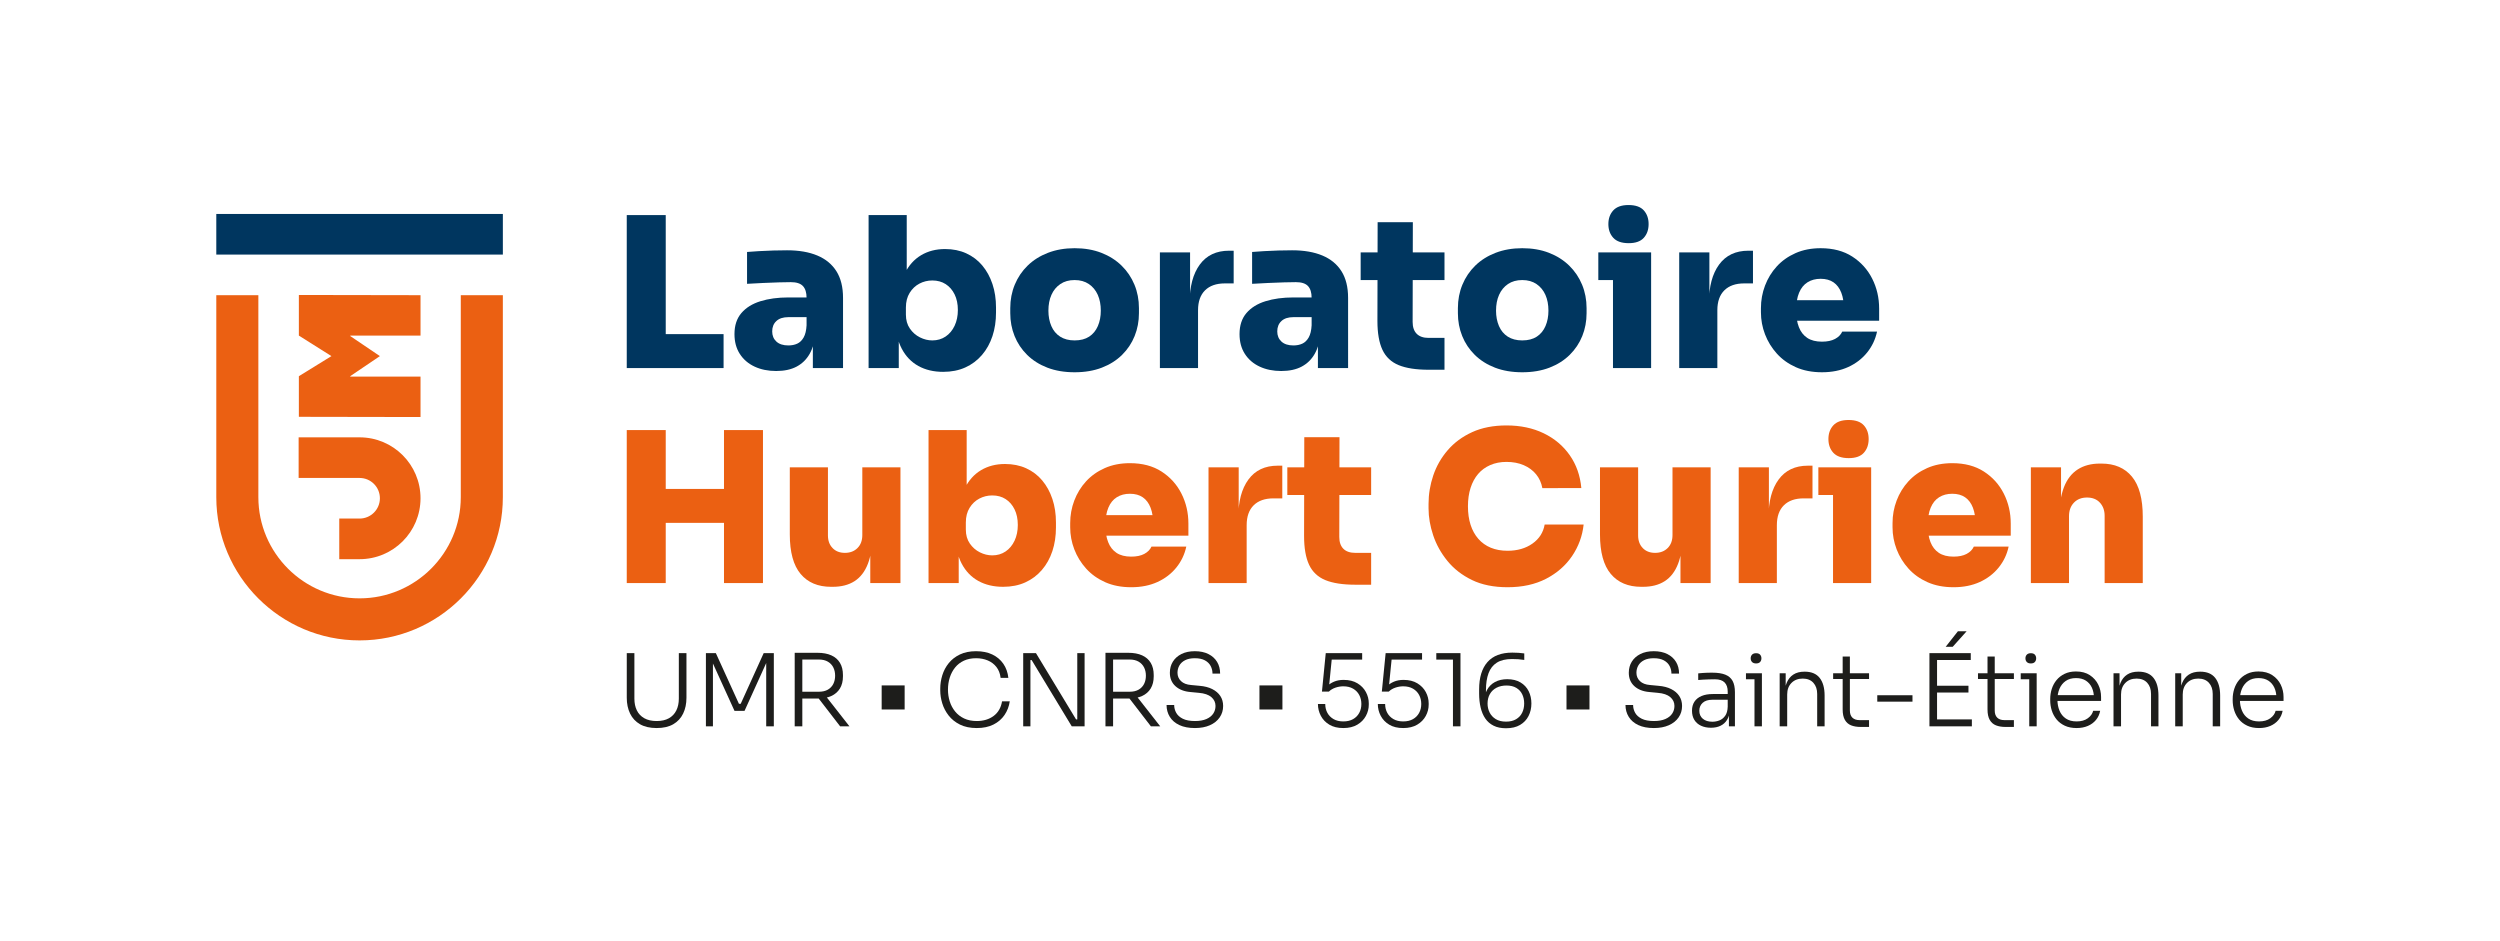 <?xml version="1.0" encoding="UTF-8" standalone="no"?>
<!-- Created with Inkscape (http://www.inkscape.org/) -->

<svg
   version="1.1"
   id="svg2"
   xml:space="preserve"
   width="652.707"
   height="245.657"
   viewBox="0 0 652.707 245.657"
   sodipodi:docname="hcurien-couleur.svg"
   inkscape:version="1.1.2 (0a00cf5339, 2022-02-04)"
   xmlns:inkscape="http://www.inkscape.org/namespaces/inkscape"
   xmlns:sodipodi="http://sodipodi.sourceforge.net/DTD/sodipodi-0.dtd"
   xmlns="http://www.w3.org/2000/svg"
   xmlns:svg="http://www.w3.org/2000/svg"><defs
     id="defs6"><clipPath
       clipPathUnits="userSpaceOnUse"
       id="clipPath18"><path
         d="M 0,184.243 H 489.53 V 0 H 0 Z"
         id="path16" /></clipPath></defs><sodipodi:namedview
     id="namedview4"
     pagecolor="#ffffff"
     bordercolor="#666666"
     borderopacity="1.0"
     inkscape:pageshadow="2"
     inkscape:pageopacity="0.0"
     inkscape:pagecheckerboard="0"
     showgrid="false"
     inkscape:zoom="1.049476"
     inkscape:cx="295.86193"
     inkscape:cy="373.51973"
     inkscape:window-width="1920"
     inkscape:window-height="1131"
     inkscape:window-x="1920"
     inkscape:window-y="0"
     inkscape:window-maximized="1"
     inkscape:current-layer="g8" /><g
     id="g8"
     inkscape:groupmode="layer"
     inkscape:label="hcurien-couleur"
     transform="matrix(1.333,0,0,-1.333,0,245.657)"><path
       d="m 129.57,118.847 h 12.15 v -6.649 h -12.15 z m -6.813,23.315 h 7.635 v -29.964 h -7.635 z"
       style="fill:#00365f;fill-opacity:1;fill-rule:nonzero;stroke:none"
       id="path10" /><g
       id="g12"><g
         id="g14"
         clip-path="url(#clipPath18)"><g
           id="g20"
           transform="translate(159.207,112.198)"><path
             d="m 0,0 v 6.649 h -1.231 v 7.101 c 0,1.041 -0.241,1.813 -0.719,2.32 -0.479,0.506 -1.266,0.759 -2.36,0.759 -0.52,0 -1.287,-0.014 -2.299,-0.041 -1.013,-0.027 -2.079,-0.068 -3.202,-0.123 -1.122,-0.055 -2.148,-0.11 -3.078,-0.164 v 6.239 c 0.657,0.054 1.437,0.109 2.34,0.164 0.903,0.054 1.84,0.095 2.811,0.123 0.971,0.027 1.868,0.041 2.689,0.041 2.325,0 4.303,-0.342 5.931,-1.026 1.628,-0.684 2.873,-1.71 3.736,-3.079 0.861,-1.368 1.293,-3.106 1.293,-5.213 L 5.911,0 Z m -7.184,-0.575 c -1.587,0 -2.996,0.288 -4.227,0.862 -1.232,0.575 -2.196,1.402 -2.894,2.484 -0.698,1.081 -1.047,2.374 -1.047,3.878 0,1.697 0.452,3.072 1.355,4.126 0.903,1.053 2.148,1.827 3.735,2.319 1.587,0.492 3.407,0.739 5.459,0.739 h 4.392 V 9.974 h -4.392 c -1.012,0 -1.792,-0.253 -2.34,-0.759 -0.547,-0.507 -0.82,-1.184 -0.82,-2.032 0,-0.821 0.273,-1.485 0.82,-1.991 0.548,-0.506 1.328,-0.759 2.34,-0.759 0.657,0 1.238,0.116 1.745,0.349 0.506,0.232 0.923,0.636 1.252,1.211 0.328,0.574 0.519,1.368 0.575,2.381 L 0.492,6.731 C 0.355,5.172 -0.021,3.852 -0.636,2.771 -1.252,1.689 -2.101,0.862 -3.181,0.287 -4.263,-0.287 -5.597,-0.575 -7.184,-0.575"
             style="fill:#00365f;fill-opacity:1;fill-rule:nonzero;stroke:none"
             id="path22" /></g><g
           id="g24"
           transform="translate(182.602,117.615)"><path
             d="M 0,0 C 0.985,0 1.854,0.253 2.606,0.76 3.358,1.266 3.947,1.97 4.371,2.874 4.795,3.776 5.007,4.803 5.007,5.952 5.007,7.128 4.795,8.148 4.371,9.01 3.947,9.872 3.366,10.542 2.627,11.021 1.888,11.499 1.012,11.74 0,11.74 -0.903,11.74 -1.745,11.534 -2.524,11.124 -3.305,10.713 -3.941,10.111 -4.433,9.318 -4.926,8.524 -5.172,7.566 -5.172,6.444 V 5.049 c 0,-1.067 0.26,-1.977 0.78,-2.73 0.519,-0.753 1.176,-1.327 1.97,-1.724 C -1.628,0.198 -0.821,0 0,0 m 2.134,-6.157 c -1.861,0 -3.482,0.384 -4.864,1.15 -1.382,0.765 -2.462,1.888 -3.243,3.365 -0.779,1.478 -1.197,3.284 -1.252,5.418 h 0.657 v -9.194 h -5.911 v 29.964 h 7.471 V 9.113 L -6.65,7.471 c 0.082,2.216 0.506,4.104 1.273,5.664 0.766,1.56 1.826,2.743 3.181,3.551 1.354,0.807 2.921,1.21 4.699,1.21 1.533,0 2.915,-0.28 4.146,-0.841 1.232,-0.561 2.278,-1.354 3.141,-2.381 0.861,-1.026 1.524,-2.237 1.99,-3.632 0.465,-1.396 0.698,-2.929 0.698,-4.598 V 5.459 C 12.478,3.79 12.245,2.25 11.78,0.842 11.314,-0.568 10.631,-1.799 9.728,-2.853 8.825,-3.906 7.737,-4.72 6.465,-5.295 5.192,-5.87 3.749,-6.157 2.134,-6.157"
             style="fill:#00365f;fill-opacity:1;fill-rule:nonzero;stroke:none"
             id="path26" /></g><g
           id="g28"
           transform="translate(210.473,117.615)"><path
             d="m 0,0 c 1.149,0 2.1,0.247 2.853,0.739 0.752,0.492 1.319,1.183 1.703,2.073 0.383,0.889 0.575,1.895 0.575,3.017 0,1.176 -0.199,2.209 -0.595,3.099 -0.397,0.889 -0.979,1.593 -1.745,2.114 -0.767,0.52 -1.697,0.78 -2.791,0.78 -1.095,0 -2.025,-0.26 -2.792,-0.78 C -3.558,10.521 -4.14,9.817 -4.536,8.928 -4.933,8.038 -5.131,7.005 -5.131,5.829 -5.131,4.707 -4.94,3.701 -4.556,2.812 -4.173,1.922 -3.599,1.231 -2.833,0.739 -2.066,0.247 -1.123,0 0,0 m 0,-6.239 c -1.998,0 -3.776,0.302 -5.336,0.903 -1.56,0.602 -2.88,1.437 -3.961,2.504 -1.081,1.067 -1.903,2.299 -2.463,3.694 -0.561,1.396 -0.842,2.887 -0.842,4.474 v 0.985 c 0,1.642 0.294,3.175 0.883,4.597 0.588,1.423 1.429,2.669 2.524,3.736 1.094,1.067 2.422,1.902 3.982,2.504 1.56,0.601 3.297,0.903 5.213,0.903 1.942,0 3.687,-0.302 5.233,-0.903 1.546,-0.602 2.867,-1.437 3.961,-2.504 1.095,-1.067 1.936,-2.313 2.525,-3.736 0.588,-1.422 0.882,-2.955 0.882,-4.597 V 5.336 C 12.601,3.749 12.32,2.258 11.76,0.862 11.199,-0.533 10.377,-1.765 9.297,-2.832 8.216,-3.899 6.896,-4.734 5.336,-5.336 3.776,-5.937 1.997,-6.239 0,-6.239"
             style="fill:#00365f;fill-opacity:1;fill-rule:nonzero;stroke:none"
             id="path30" /></g><g
           id="g32"
           transform="translate(227.178,112.198)"><path
             d="M 0,0 V 22.658 H 5.911 V 12.807 H 5.829 c 0,3.173 0.663,5.664 1.99,7.47 1.327,1.806 3.236,2.709 5.726,2.709 h 0.904 v -6.403 h -1.724 c -1.67,0 -2.963,-0.452 -3.879,-1.354 -0.917,-0.904 -1.375,-2.204 -1.375,-3.9 V 0 Z"
             style="fill:#00365f;fill-opacity:1;fill-rule:nonzero;stroke:none"
             id="path34" /></g><g
           id="g36"
           transform="translate(258.128,112.198)"><path
             d="m 0,0 v 6.649 h -1.231 v 7.101 c 0,1.041 -0.241,1.813 -0.719,2.32 -0.479,0.506 -1.266,0.759 -2.36,0.759 -0.52,0 -1.287,-0.014 -2.299,-0.041 -1.013,-0.027 -2.079,-0.068 -3.202,-0.123 -1.122,-0.055 -2.148,-0.11 -3.078,-0.164 v 6.239 c 0.657,0.054 1.437,0.109 2.34,0.164 0.903,0.054 1.84,0.095 2.811,0.123 0.971,0.027 1.868,0.041 2.689,0.041 2.325,0 4.303,-0.342 5.931,-1.026 1.628,-0.684 2.873,-1.71 3.736,-3.079 0.861,-1.368 1.293,-3.106 1.293,-5.213 L 5.911,0 Z m -7.184,-0.575 c -1.587,0 -2.996,0.288 -4.227,0.862 -1.232,0.575 -2.196,1.402 -2.894,2.484 -0.698,1.081 -1.047,2.374 -1.047,3.878 0,1.697 0.452,3.072 1.355,4.126 0.903,1.053 2.148,1.827 3.735,2.319 1.587,0.492 3.407,0.739 5.459,0.739 h 4.392 V 9.974 h -4.392 c -1.012,0 -1.792,-0.253 -2.34,-0.759 -0.547,-0.507 -0.82,-1.184 -0.82,-2.032 0,-0.821 0.273,-1.485 0.82,-1.991 0.548,-0.506 1.328,-0.759 2.34,-0.759 0.657,0 1.238,0.116 1.745,0.349 0.506,0.232 0.923,0.636 1.252,1.211 0.328,0.574 0.519,1.368 0.575,2.381 L 0.492,6.731 C 0.355,5.172 -0.021,3.852 -0.636,2.771 -1.252,1.689 -2.101,0.862 -3.181,0.287 -4.263,-0.287 -5.597,-0.575 -7.184,-0.575"
             style="fill:#00365f;fill-opacity:1;fill-rule:nonzero;stroke:none"
             id="path38" /></g><g
           id="g40"
           transform="translate(279.841,111.869)"><path
             d="m 0,0 c -2.463,0 -4.427,0.302 -5.89,0.903 -1.464,0.602 -2.525,1.601 -3.181,2.997 -0.657,1.395 -0.986,3.284 -0.986,5.664 l 0.041,19.333 H -3.12 L -3.161,9.359 c 0,-1.013 0.267,-1.786 0.801,-2.319 0.533,-0.534 1.306,-0.801 2.319,-0.801 h 3.12 V 0 Z M -13.34,22.986 H 3.079 V 17.568 H -13.34 Z"
             style="fill:#00365f;fill-opacity:1;fill-rule:nonzero;stroke:none"
             id="path42" /></g><g
           id="g44"
           transform="translate(298.147,117.615)"><path
             d="m 0,0 c 1.149,0 2.1,0.247 2.853,0.739 0.752,0.492 1.319,1.183 1.703,2.073 0.383,0.889 0.575,1.895 0.575,3.017 0,1.176 -0.199,2.209 -0.595,3.099 -0.397,0.889 -0.979,1.593 -1.745,2.114 -0.767,0.52 -1.697,0.78 -2.791,0.78 -1.095,0 -2.025,-0.26 -2.792,-0.78 C -3.558,10.521 -4.14,9.817 -4.536,8.928 -4.933,8.038 -5.131,7.005 -5.131,5.829 -5.131,4.707 -4.94,3.701 -4.556,2.812 -4.173,1.922 -3.599,1.231 -2.833,0.739 -2.066,0.247 -1.123,0 0,0 m 0,-6.239 c -1.998,0 -3.776,0.302 -5.336,0.903 -1.56,0.602 -2.88,1.437 -3.961,2.504 -1.081,1.067 -1.903,2.299 -2.463,3.694 -0.561,1.396 -0.842,2.887 -0.842,4.474 v 0.985 c 0,1.642 0.294,3.175 0.883,4.597 0.588,1.423 1.429,2.669 2.524,3.736 1.094,1.067 2.422,1.902 3.982,2.504 1.56,0.601 3.297,0.903 5.213,0.903 1.942,0 3.687,-0.302 5.233,-0.903 1.546,-0.602 2.867,-1.437 3.961,-2.504 1.095,-1.067 1.936,-2.313 2.525,-3.736 0.588,-1.422 0.882,-2.955 0.882,-4.597 V 5.336 C 12.601,3.749 12.32,2.258 11.76,0.862 11.199,-0.533 10.377,-1.765 9.297,-2.832 8.216,-3.899 6.896,-4.734 5.336,-5.336 3.776,-5.937 1.997,-6.239 0,-6.239"
             style="fill:#00365f;fill-opacity:1;fill-rule:nonzero;stroke:none"
             id="path46" /></g><path
           d="m 315.92,134.855 h 7.47 v -22.658 h -7.47 z m 3.079,1.806 c -1.369,0 -2.375,0.349 -3.017,1.047 -0.643,0.698 -0.965,1.594 -0.965,2.689 0,1.094 0.322,1.99 0.965,2.688 0.642,0.698 1.635,1.047 2.976,1.047 1.368,0 2.366,-0.349 2.996,-1.047 0.629,-0.698 0.944,-1.594 0.944,-2.688 0,-1.095 -0.315,-1.991 -0.944,-2.689 -0.63,-0.698 -1.615,-1.047 -2.955,-1.047 m -5.952,-1.806 h 10.344 v -5.418 h -10.344 z"
           style="fill:#00365f;fill-opacity:1;fill-rule:nonzero;stroke:none"
           id="path48" /><g
           id="g50"
           transform="translate(328.891,112.198)"><path
             d="M 0,0 V 22.658 H 5.911 V 12.807 H 5.829 c 0,3.173 0.663,5.664 1.99,7.47 1.327,1.806 3.236,2.709 5.726,2.709 h 0.904 v -6.403 h -1.724 c -1.67,0 -2.963,-0.452 -3.879,-1.354 -0.917,-0.904 -1.375,-2.204 -1.375,-3.9 V 0 Z"
             style="fill:#00365f;fill-opacity:1;fill-rule:nonzero;stroke:none"
             id="path52" /></g><g
           id="g54"
           transform="translate(356.844,111.377)"><path
             d="m 0,0 c -1.916,0 -3.612,0.328 -5.09,0.985 -1.477,0.657 -2.723,1.546 -3.735,2.668 -1.013,1.122 -1.786,2.381 -2.32,3.776 -0.533,1.396 -0.8,2.833 -0.8,4.31 v 0.821 c 0,1.532 0.267,3.003 0.8,4.413 0.534,1.409 1.3,2.661 2.299,3.756 0.999,1.094 2.223,1.963 3.674,2.606 1.45,0.643 3.092,0.964 4.925,0.964 2.436,0 4.501,-0.547 6.199,-1.641 1.696,-1.095 2.996,-2.539 3.899,-4.331 0.903,-1.792 1.355,-3.742 1.355,-5.849 V 10.097 H -8.825 V 14.12 H 6.896 L 4.31,12.314 c 0,1.286 -0.171,2.374 -0.513,3.263 -0.343,0.889 -0.849,1.566 -1.519,2.032 -0.671,0.465 -1.512,0.698 -2.525,0.698 -0.984,0 -1.84,-0.226 -2.565,-0.678 -0.725,-0.451 -1.279,-1.135 -1.662,-2.052 -0.384,-0.917 -0.575,-2.073 -0.575,-3.468 0,-1.259 0.178,-2.347 0.534,-3.264 C -4.16,7.928 -3.612,7.224 -2.874,6.731 -2.135,6.239 -1.177,5.993 0,5.993 c 1.04,0 1.895,0.177 2.565,0.533 0.67,0.356 1.143,0.835 1.416,1.437 h 6.814 C 10.467,6.43 9.816,5.062 8.845,3.858 7.874,2.654 6.643,1.71 5.151,1.026 3.66,0.342 1.942,0 0,0"
             style="fill:#00365f;fill-opacity:1;fill-rule:nonzero;stroke:none"
             id="path56" /></g><path
           d="m 141.802,100.059 h 7.635 V 70.095 h -7.635 z M 129.078,88.525 h 14.038 v -6.65 h -14.038 z m -6.321,11.534 h 7.635 V 70.095 h -7.635 z"
           style="fill:#eb6012;fill-opacity:1;fill-rule:nonzero;stroke:none"
           id="path58" /><g
           id="g60"
           transform="translate(162.777,69.356)"><path
             d="m 0,0 c -2.572,0 -4.563,0.841 -5.972,2.524 -1.41,1.683 -2.114,4.262 -2.114,7.738 v 13.134 h 7.47 v -13.34 c 0,-1.013 0.301,-1.833 0.903,-2.462 0.602,-0.63 1.409,-0.945 2.422,-0.945 1.012,0 1.833,0.315 2.463,0.945 0.629,0.629 0.944,1.477 0.944,2.545 v 13.257 h 7.47 V 0.739 h -5.91 v 9.523 h 0.41 C 8.086,7.936 7.792,6.013 7.204,4.495 6.615,2.976 5.747,1.847 4.597,1.108 3.448,0.369 2.025,0 0.329,0 Z"
             style="fill:#eb6012;fill-opacity:1;fill-rule:nonzero;stroke:none"
             id="path62" /></g><g
           id="g64"
           transform="translate(194.342,75.513)"><path
             d="M 0,0 C 0.985,0 1.854,0.253 2.606,0.76 3.358,1.266 3.947,1.97 4.371,2.874 4.795,3.776 5.007,4.803 5.007,5.952 5.007,7.128 4.795,8.148 4.371,9.01 3.947,9.872 3.366,10.542 2.627,11.021 1.888,11.5 1.012,11.74 0,11.74 -0.903,11.74 -1.745,11.534 -2.524,11.124 -3.305,10.713 -3.941,10.111 -4.433,9.318 -4.926,8.524 -5.172,7.566 -5.172,6.444 V 5.049 c 0,-1.067 0.26,-1.977 0.78,-2.73 0.519,-0.753 1.176,-1.327 1.97,-1.724 C -1.628,0.198 -0.821,0 0,0 m 2.134,-6.157 c -1.861,0 -3.482,0.384 -4.864,1.15 -1.382,0.765 -2.462,1.888 -3.243,3.365 -0.779,1.478 -1.197,3.284 -1.252,5.418 h 0.657 v -9.194 h -5.911 v 29.964 h 7.471 V 9.113 L -6.65,7.471 c 0.082,2.216 0.506,4.104 1.273,5.664 0.766,1.56 1.826,2.743 3.181,3.551 1.354,0.807 2.921,1.21 4.699,1.21 1.533,0 2.915,-0.28 4.146,-0.841 1.232,-0.561 2.278,-1.354 3.141,-2.381 0.861,-1.026 1.524,-2.236 1.99,-3.632 0.465,-1.396 0.698,-2.929 0.698,-4.598 V 5.459 C 12.478,3.79 12.245,2.25 11.78,0.842 11.314,-0.568 10.631,-1.799 9.728,-2.853 8.825,-3.906 7.737,-4.72 6.465,-5.295 5.192,-5.87 3.749,-6.157 2.134,-6.157"
             style="fill:#eb6012;fill-opacity:1;fill-rule:nonzero;stroke:none"
             id="path66" /></g><g
           id="g68"
           transform="translate(221.555,69.274)"><path
             d="m 0,0 c -1.916,0 -3.612,0.328 -5.09,0.985 -1.477,0.657 -2.723,1.546 -3.735,2.668 -1.013,1.122 -1.786,2.381 -2.32,3.776 -0.533,1.396 -0.8,2.833 -0.8,4.31 v 0.821 c 0,1.532 0.267,3.003 0.8,4.413 0.534,1.409 1.3,2.661 2.299,3.756 0.999,1.094 2.223,1.963 3.674,2.606 1.45,0.643 3.092,0.964 4.925,0.964 2.436,0 4.501,-0.547 6.199,-1.641 1.696,-1.095 2.996,-2.539 3.899,-4.331 0.903,-1.792 1.355,-3.742 1.355,-5.849 V 10.097 H -8.825 V 14.12 H 6.896 L 4.31,12.314 c 0,1.286 -0.171,2.374 -0.513,3.263 -0.343,0.889 -0.849,1.566 -1.519,2.032 -0.671,0.465 -1.512,0.698 -2.525,0.698 -0.984,0 -1.84,-0.226 -2.565,-0.678 -0.725,-0.451 -1.279,-1.135 -1.662,-2.052 -0.384,-0.917 -0.575,-2.073 -0.575,-3.468 0,-1.259 0.178,-2.347 0.534,-3.264 C -4.16,7.928 -3.612,7.224 -2.874,6.731 -2.135,6.239 -1.177,5.993 0,5.993 c 1.04,0 1.895,0.177 2.565,0.533 0.67,0.356 1.143,0.835 1.416,1.437 h 6.814 C 10.467,6.43 9.816,5.062 8.845,3.858 7.874,2.654 6.643,1.71 5.151,1.026 3.66,0.342 1.942,0 0,0"
             style="fill:#eb6012;fill-opacity:1;fill-rule:nonzero;stroke:none"
             id="path70" /></g><g
           id="g72"
           transform="translate(236.701,70.095)"><path
             d="M 0,0 V 22.658 H 5.911 V 12.807 H 5.829 c 0,3.173 0.663,5.664 1.99,7.47 1.327,1.806 3.236,2.709 5.726,2.709 h 0.904 v -6.403 h -1.724 c -1.67,0 -2.963,-0.452 -3.879,-1.354 -0.917,-0.904 -1.375,-2.204 -1.375,-3.9 V 0 Z"
             style="fill:#eb6012;fill-opacity:1;fill-rule:nonzero;stroke:none"
             id="path74" /></g><g
           id="g76"
           transform="translate(265.475,69.766)"><path
             d="m 0,0 c -2.463,0 -4.427,0.302 -5.89,0.903 -1.464,0.602 -2.525,1.601 -3.181,2.997 -0.657,1.395 -0.986,3.284 -0.986,5.664 l 0.041,19.333 H -3.12 L -3.161,9.359 c 0,-1.013 0.267,-1.786 0.801,-2.319 0.533,-0.534 1.306,-0.801 2.319,-0.801 h 3.12 V 0 Z M -13.34,22.986 H 3.079 V 17.568 H -13.34 Z"
             style="fill:#eb6012;fill-opacity:1;fill-rule:nonzero;stroke:none"
             id="path78" /></g><g
           id="g80"
           transform="translate(295.273,69.274)"><path
             d="m 0,0 c -2.709,0 -5.035,0.472 -6.978,1.416 -1.943,0.944 -3.544,2.189 -4.802,3.735 -1.259,1.546 -2.19,3.223 -2.791,5.029 -0.603,1.805 -0.904,3.556 -0.904,5.254 v 0.902 c 0,1.889 0.308,3.742 0.924,5.562 0.616,1.82 1.56,3.469 2.832,4.946 1.273,1.478 2.866,2.655 4.782,3.531 1.916,0.875 4.16,1.313 6.732,1.313 2.736,0 5.165,-0.513 7.286,-1.539 2.12,-1.026 3.824,-2.463 5.11,-4.31 1.286,-1.847 2.038,-3.989 2.258,-6.424 H 6.814 c -0.192,1.04 -0.602,1.942 -1.231,2.709 -0.63,0.766 -1.437,1.361 -2.422,1.786 -0.985,0.423 -2.108,0.636 -3.366,0.636 -1.177,0 -2.237,-0.205 -3.181,-0.616 -0.944,-0.41 -1.738,-0.992 -2.381,-1.744 -0.643,-0.753 -1.136,-1.663 -1.478,-2.73 -0.342,-1.067 -0.513,-2.271 -0.513,-3.612 0,-1.341 0.171,-2.545 0.513,-3.612 0.342,-1.067 0.849,-1.984 1.519,-2.751 0.67,-0.766 1.484,-1.348 2.442,-1.744 C -2.326,7.34 -1.231,7.142 0,7.142 c 1.916,0 3.537,0.465 4.864,1.396 1.327,0.93 2.128,2.175 2.402,3.735 H 14.9 C 14.654,10.029 13.901,7.977 12.643,6.116 11.384,4.254 9.688,2.771 7.553,1.662 5.418,0.554 2.9,0 0,0"
             style="fill:#eb6012;fill-opacity:1;fill-rule:nonzero;stroke:none"
             id="path82" /></g><g
           id="g84"
           transform="translate(321.461,69.356)"><path
             d="m 0,0 c -2.572,0 -4.563,0.841 -5.972,2.524 -1.41,1.683 -2.114,4.262 -2.114,7.738 v 13.134 h 7.47 v -13.34 c 0,-1.013 0.301,-1.833 0.903,-2.462 0.602,-0.63 1.409,-0.945 2.422,-0.945 1.012,0 1.833,0.315 2.463,0.945 0.629,0.629 0.944,1.477 0.944,2.545 v 13.257 h 7.47 V 0.739 h -5.91 v 9.523 h 0.41 C 8.086,7.936 7.792,6.013 7.204,4.495 6.615,2.976 5.747,1.847 4.597,1.108 3.448,0.369 2.025,0 0.329,0 Z"
             style="fill:#eb6012;fill-opacity:1;fill-rule:nonzero;stroke:none"
             id="path86" /></g><g
           id="g88"
           transform="translate(340.547,70.095)"><path
             d="M 0,0 V 22.658 H 5.911 V 12.807 H 5.829 c 0,3.173 0.663,5.664 1.99,7.47 1.327,1.806 3.236,2.709 5.726,2.709 h 0.904 v -6.403 h -1.724 c -1.67,0 -2.963,-0.452 -3.879,-1.354 -0.917,-0.904 -1.375,-2.204 -1.375,-3.9 V 0 Z"
             style="fill:#eb6012;fill-opacity:1;fill-rule:nonzero;stroke:none"
             id="path90" /></g><path
           d="m 359.019,92.753 h 7.47 V 70.095 h -7.47 z m 3.078,1.806 c -1.369,0 -2.374,0.349 -3.017,1.047 -0.643,0.697 -0.965,1.593 -0.965,2.688 0,1.094 0.322,1.991 0.965,2.689 0.643,0.697 1.635,1.047 2.976,1.047 1.368,0 2.366,-0.35 2.996,-1.047 0.63,-0.698 0.945,-1.595 0.945,-2.689 0,-1.095 -0.315,-1.991 -0.945,-2.688 -0.63,-0.698 -1.615,-1.047 -2.955,-1.047 m -5.952,-1.806 h 10.344 v -5.418 h -10.344 z"
           style="fill:#eb6012;fill-opacity:1;fill-rule:nonzero;stroke:none"
           id="path92" /><g
           id="g94"
           transform="translate(382.62,69.274)"><path
             d="m 0,0 c -1.916,0 -3.612,0.328 -5.09,0.985 -1.477,0.657 -2.723,1.546 -3.735,2.668 -1.013,1.122 -1.786,2.381 -2.32,3.776 -0.533,1.396 -0.8,2.833 -0.8,4.31 v 0.821 c 0,1.532 0.267,3.003 0.8,4.413 0.534,1.409 1.3,2.661 2.299,3.756 0.999,1.094 2.223,1.963 3.674,2.606 1.45,0.643 3.092,0.964 4.925,0.964 2.436,0 4.501,-0.547 6.199,-1.641 1.696,-1.095 2.996,-2.539 3.899,-4.331 0.903,-1.792 1.355,-3.742 1.355,-5.849 V 10.097 H -8.825 V 14.12 H 6.896 L 4.31,12.314 c 0,1.286 -0.171,2.374 -0.513,3.263 -0.343,0.889 -0.849,1.566 -1.519,2.032 -0.671,0.465 -1.512,0.698 -2.525,0.698 -0.984,0 -1.84,-0.226 -2.565,-0.678 -0.725,-0.451 -1.279,-1.135 -1.662,-2.052 -0.384,-0.917 -0.575,-2.073 -0.575,-3.468 0,-1.259 0.178,-2.347 0.534,-3.264 C -4.16,7.928 -3.612,7.224 -2.874,6.731 -2.135,6.239 -1.177,5.993 0,5.993 c 1.04,0 1.895,0.177 2.565,0.533 0.67,0.356 1.143,0.835 1.416,1.437 h 6.814 C 10.467,6.43 9.816,5.062 8.845,3.858 7.874,2.654 6.643,1.71 5.151,1.026 3.66,0.342 1.942,0 0,0"
             style="fill:#eb6012;fill-opacity:1;fill-rule:nonzero;stroke:none"
             id="path96" /></g><g
           id="g98"
           transform="translate(397.766,70.095)"><path
             d="M 0,0 V 22.658 H 5.911 V 12.93 H 5.583 c 0,2.353 0.3,4.302 0.902,5.849 0.602,1.546 1.499,2.702 2.689,3.469 1.19,0.765 2.634,1.148 4.33,1.148 h 0.329 c 2.572,0 4.563,-0.855 5.972,-2.565 1.409,-1.71 2.114,-4.33 2.114,-7.86 V 0 h -7.47 v 13.176 c 0,1.04 -0.308,1.895 -0.924,2.565 -0.616,0.671 -1.457,1.006 -2.525,1.006 -1.066,0 -1.922,-0.335 -2.565,-1.006 C 7.792,15.071 7.471,14.188 7.471,13.094 V 0 Z"
             style="fill:#eb6012;fill-opacity:1;fill-rule:nonzero;stroke:none"
             id="path100" /></g><g
           id="g102"
           transform="translate(128.615,41.693)"><path
             d="m 0,0 c -1.31,0 -2.397,0.249 -3.262,0.747 -0.864,0.497 -1.512,1.195 -1.945,2.092 -0.432,0.897 -0.648,1.929 -0.648,3.095 v 8.743 h 1.493 v -8.92 c 0,-0.878 0.16,-1.644 0.482,-2.299 0.32,-0.655 0.805,-1.166 1.453,-1.533 0.649,-0.366 1.457,-0.55 2.427,-0.55 0.956,0 1.755,0.18 2.397,0.541 0.642,0.36 1.126,0.871 1.454,1.532 0.327,0.661 0.491,1.431 0.491,2.309 v 8.92 H 5.835 V 5.934 C 5.835,4.768 5.619,3.736 5.187,2.839 4.755,1.942 4.109,1.244 3.251,0.747 2.394,0.249 1.31,0 0,0"
             style="fill:#1d1d1b;fill-opacity:1;fill-rule:nonzero;stroke:none"
             id="path104" /></g><g
           id="g106"
           transform="translate(138.261,42.027)"><path
             d="M 0,0 V 14.343 H 1.945 L 6.464,4.421 h 0.354 l 4.499,9.922 h 1.985 V 0 H 11.809 V 12.673 L 11.926,12.653 7.564,3.026 H 5.6 l -4.382,9.627 0.157,0.02 V 0 Z"
             style="fill:#1d1d1b;fill-opacity:1;fill-rule:nonzero;stroke:none"
             id="path108" /></g><g
           id="g110"
           transform="translate(164.55,42.027)"><path
             d="m 0,0 -4.892,6.346 h 1.748 L 1.827,0 Z m -8.016,5.442 v 1.336 h 3.851 c 0.707,0 1.296,0.138 1.768,0.413 0.472,0.275 0.825,0.648 1.061,1.12 0.236,0.472 0.354,1.008 0.354,1.611 0,0.602 -0.118,1.14 -0.354,1.611 -0.236,0.472 -0.589,0.848 -1.061,1.13 -0.472,0.281 -1.061,0.422 -1.768,0.422 h -3.851 v 1.317 h 3.596 c 1.06,0 1.961,-0.167 2.701,-0.501 0.74,-0.334 1.303,-0.825 1.69,-1.474 C 0.357,11.779 0.55,10.99 0.55,10.06 V 9.785 C 0.55,8.854 0.354,8.065 -0.039,7.417 -0.432,6.769 -0.996,6.277 -1.729,5.943 -2.462,5.609 -3.36,5.442 -4.42,5.442 Z m -0.884,8.96 h 1.493 V 0 H -8.9 Z"
             style="fill:#1d1d1b;fill-opacity:1;fill-rule:nonzero;stroke:none"
             id="path112" /></g><path
           d="m 172.684,50.043 h 4.5 v -4.715 h -4.5 z"
           style="fill:#1d1d1b;fill-opacity:1;fill-rule:nonzero;stroke:none"
           id="path114" /><g
           id="g116"
           transform="translate(191.31,41.693)"><path
             d="m 0,0 c -1.284,0 -2.38,0.226 -3.291,0.678 -0.91,0.452 -1.65,1.044 -2.22,1.778 -0.57,0.733 -0.986,1.529 -1.248,2.387 -0.262,0.858 -0.392,1.693 -0.392,2.505 v 0.374 c 0,0.877 0.133,1.751 0.402,2.623 0.269,0.87 0.688,1.66 1.258,2.367 0.57,0.707 1.3,1.274 2.19,1.7 0.891,0.425 1.946,0.638 3.164,0.638 1.231,0 2.295,-0.216 3.193,-0.648 0.897,-0.432 1.613,-1.039 2.151,-1.818 0.537,-0.779 0.864,-1.699 0.982,-2.76 H 4.676 c -0.105,0.851 -0.38,1.562 -0.825,2.132 -0.445,0.569 -1.012,0.998 -1.699,1.287 -0.688,0.288 -1.451,0.432 -2.289,0.432 -0.904,0 -1.7,-0.161 -2.387,-0.482 -0.688,-0.32 -1.261,-0.766 -1.72,-1.336 -0.458,-0.569 -0.805,-1.225 -1.041,-1.964 -0.236,-0.741 -0.354,-1.53 -0.354,-2.368 0,-0.799 0.115,-1.566 0.344,-2.299 0.229,-0.733 0.58,-1.392 1.051,-1.975 C -3.772,2.668 -3.183,2.21 -2.476,1.876 -1.768,1.542 -0.943,1.375 0,1.375 c 1.31,0 2.41,0.331 3.301,0.993 0.89,0.661 1.441,1.614 1.651,2.858 H 6.464 C 6.32,4.244 5.979,3.356 5.443,2.564 4.905,1.771 4.182,1.146 3.271,0.687 2.361,0.229 1.271,0 0,0"
             style="fill:#1d1d1b;fill-opacity:1;fill-rule:nonzero;stroke:none"
             id="path118" /></g><g
           id="g120"
           transform="translate(200.406,42.027)"><path
             d="M 0,0 V 14.343 H 2.496 L 10.354,1.355 h 0.629 L 10.59,1.042 v 13.301 h 1.434 V 0 H 9.51 L 1.65,12.987 H 1.022 L 1.415,13.302 1.415,0 Z"
             style="fill:#1d1d1b;fill-opacity:1;fill-rule:nonzero;stroke:none"
             id="path122" /></g><g
           id="g124"
           transform="translate(225.418,42.027)"><path
             d="m 0,0 -4.892,6.346 h 1.748 L 1.827,0 Z m -8.016,5.442 v 1.336 h 3.851 c 0.707,0 1.296,0.138 1.768,0.413 0.472,0.275 0.825,0.648 1.061,1.12 0.236,0.472 0.354,1.008 0.354,1.611 0,0.602 -0.118,1.14 -0.354,1.611 -0.236,0.472 -0.589,0.848 -1.061,1.13 -0.472,0.281 -1.061,0.422 -1.768,0.422 h -3.851 v 1.317 h 3.596 c 1.06,0 1.961,-0.167 2.701,-0.501 0.74,-0.334 1.303,-0.825 1.69,-1.474 C 0.357,11.779 0.55,10.99 0.55,10.06 V 9.785 C 0.55,8.854 0.354,8.065 -0.039,7.417 -0.432,6.769 -0.996,6.277 -1.729,5.943 -2.462,5.609 -3.36,5.442 -4.42,5.442 Z m -0.884,8.96 h 1.493 V 0 H -8.9 Z"
             style="fill:#1d1d1b;fill-opacity:1;fill-rule:nonzero;stroke:none"
             id="path126" /></g><g
           id="g128"
           transform="translate(234.043,41.693)"><path
             d="M 0,0 C -1.205,0 -2.22,0.193 -3.045,0.58 -3.871,0.966 -4.496,1.503 -4.922,2.191 -5.348,2.878 -5.56,3.654 -5.56,4.519 h 1.493 c 0,-0.55 0.134,-1.064 0.403,-1.542 0.268,-0.478 0.7,-0.865 1.296,-1.16 C -1.771,1.522 -0.982,1.375 0,1.375 c 0.904,0 1.653,0.131 2.25,0.393 0.596,0.262 1.041,0.616 1.336,1.061 0.294,0.445 0.442,0.943 0.442,1.493 0,0.695 -0.272,1.274 -0.816,1.74 C 2.669,6.526 1.854,6.805 0.766,6.896 l -1.65,0.158 c -1.232,0.104 -2.211,0.488 -2.937,1.149 -0.727,0.661 -1.091,1.535 -1.091,2.623 0,0.825 0.197,1.552 0.59,2.181 0.392,0.629 0.952,1.126 1.679,1.493 0.727,0.367 1.601,0.55 2.623,0.55 1.035,0 1.922,-0.187 2.663,-0.56 0.739,-0.373 1.306,-0.887 1.699,-1.542 0.393,-0.656 0.59,-1.415 0.59,-2.279 H 3.438 c 0,0.523 -0.118,1.015 -0.354,1.473 -0.235,0.459 -0.608,0.829 -1.119,1.11 -0.511,0.282 -1.173,0.423 -1.985,0.423 -0.772,0 -1.411,-0.131 -1.915,-0.393 -0.504,-0.262 -0.878,-0.609 -1.12,-1.041 -0.243,-0.433 -0.363,-0.904 -0.363,-1.415 0,-0.642 0.229,-1.186 0.687,-1.631 0.459,-0.445 1.12,-0.701 1.984,-0.766 L 0.904,8.271 C 1.873,8.193 2.702,7.98 3.389,7.633 4.077,7.286 4.604,6.834 4.971,6.277 5.337,5.721 5.521,5.069 5.521,4.322 5.521,3.484 5.295,2.737 4.843,2.083 4.391,1.428 3.753,0.917 2.928,0.55 2.103,0.184 1.126,0 0,0"
             style="fill:#1d1d1b;fill-opacity:1;fill-rule:nonzero;stroke:none"
             id="path130" /></g><path
           d="m 246.677,50.043 h 4.5 v -4.715 h -4.5 z"
           style="fill:#1d1d1b;fill-opacity:1;fill-rule:nonzero;stroke:none"
           id="path132" /><g
           id="g134"
           transform="translate(263.102,41.693)"><path
             d="m 0,0 c -1.087,0 -1.998,0.219 -2.731,0.658 -0.734,0.439 -1.29,1.018 -1.67,1.739 -0.38,0.72 -0.57,1.493 -0.57,2.318 h 1.434 c 0,-0.654 0.141,-1.237 0.423,-1.748 C -2.833,2.456 -2.43,2.05 -1.906,1.749 -1.382,1.447 -0.747,1.297 0,1.297 c 0.747,0 1.382,0.147 1.906,0.442 0.523,0.295 0.926,0.7 1.208,1.218 0.282,0.517 0.423,1.104 0.423,1.758 0,0.642 -0.138,1.225 -0.413,1.749 C 2.849,6.988 2.446,7.404 1.916,7.712 1.385,8.02 0.747,8.173 0,8.173 -0.524,8.173 -1.042,8.085 -1.552,7.908 -2.063,7.731 -2.489,7.473 -2.83,7.132 h -1.355 l 0.747,7.545 H 3.694 V 13.4 h -6.327 l 0.413,0.511 -0.59,-5.895 -0.452,0.098 c 0.406,0.407 0.885,0.727 1.434,0.963 0.551,0.236 1.18,0.354 1.887,0.354 1.074,0 1.978,-0.223 2.711,-0.668 C 3.503,8.317 4.057,7.744 4.43,7.043 4.804,6.343 4.99,5.606 4.99,4.833 V 4.578 C 4.99,3.805 4.8,3.068 4.42,2.368 4.041,1.667 3.48,1.097 2.741,0.658 2,0.219 1.087,0 0,0"
             style="fill:#1d1d1b;fill-opacity:1;fill-rule:nonzero;stroke:none"
             id="path136" /></g><g
           id="g138"
           transform="translate(274.832,41.693)"><path
             d="m 0,0 c -1.087,0 -1.998,0.219 -2.731,0.658 -0.734,0.439 -1.29,1.018 -1.67,1.739 -0.38,0.72 -0.57,1.493 -0.57,2.318 h 1.434 c 0,-0.654 0.141,-1.237 0.423,-1.748 C -2.833,2.456 -2.43,2.05 -1.906,1.749 -1.382,1.447 -0.747,1.297 0,1.297 c 0.747,0 1.382,0.147 1.906,0.442 0.523,0.295 0.926,0.7 1.208,1.218 0.282,0.517 0.423,1.104 0.423,1.758 0,0.642 -0.138,1.225 -0.413,1.749 C 2.849,6.988 2.446,7.404 1.916,7.712 1.385,8.02 0.747,8.173 0,8.173 -0.524,8.173 -1.042,8.085 -1.552,7.908 -2.063,7.731 -2.489,7.473 -2.83,7.132 h -1.355 l 0.747,7.545 H 3.694 V 13.4 h -6.327 l 0.413,0.511 -0.59,-5.895 -0.452,0.098 c 0.406,0.407 0.885,0.727 1.434,0.963 0.551,0.236 1.18,0.354 1.887,0.354 1.074,0 1.978,-0.223 2.711,-0.668 C 3.503,8.317 4.057,7.744 4.43,7.043 4.804,6.343 4.99,5.606 4.99,4.833 V 4.578 C 4.99,3.805 4.8,3.068 4.42,2.368 4.041,1.667 3.48,1.097 2.741,0.658 2,0.219 1.087,0 0,0"
             style="fill:#1d1d1b;fill-opacity:1;fill-rule:nonzero;stroke:none"
             id="path140" /></g><g
           id="g142"
           transform="translate(284.577,42.027)"><path
             d="m 0,0 v 13.577 l 0.648,-0.511 h -3.91 v 1.277 H 1.473 L 1.473,0 Z"
             style="fill:#1d1d1b;fill-opacity:1;fill-rule:nonzero;stroke:none"
             id="path144" /></g><g
           id="g146"
           transform="translate(294.97,42.95)"><path
             d="m 0,0 c 0.786,0 1.444,0.157 1.975,0.472 0.53,0.314 0.926,0.739 1.189,1.277 0.261,0.537 0.393,1.139 0.393,1.807 0,0.669 -0.128,1.268 -0.384,1.798 C 2.918,5.885 2.531,6.304 2.014,6.612 1.497,6.919 0.858,7.073 0.099,7.073 -0.648,7.073 -1.3,6.929 -1.856,6.641 -2.414,6.353 -2.846,5.943 -3.153,5.413 -3.461,4.883 -3.615,4.257 -3.615,3.537 -3.615,2.921 -3.484,2.345 -3.222,1.808 -2.96,1.271 -2.561,0.835 -2.023,0.501 -1.487,0.167 -0.812,0 0,0 m 0,-1.297 c -0.956,0 -1.768,0.167 -2.436,0.502 -0.668,0.334 -1.209,0.801 -1.621,1.404 -0.413,0.602 -0.717,1.32 -0.914,2.152 -0.196,0.831 -0.295,1.739 -0.295,2.721 v 0.825 c 0,2.331 0.544,4.116 1.631,5.354 1.088,1.238 2.712,1.857 4.873,1.857 0.445,0 0.845,-0.014 1.199,-0.039 C 2.79,13.452 3.17,13.413 3.576,13.36 v -1.277 c -0.406,0.066 -0.799,0.112 -1.179,0.138 -0.38,0.026 -0.793,0.039 -1.238,0.039 -1.231,0 -2.22,-0.239 -2.967,-0.717 C -2.554,11.065 -3.094,10.374 -3.428,9.47 -3.762,8.566 -3.929,7.473 -3.929,6.189 V 4.794 L -4.322,3.635 c 0.012,0.995 0.206,1.84 0.579,2.534 0.373,0.695 0.901,1.225 1.582,1.592 0.681,0.366 1.48,0.55 2.397,0.55 1.022,0 1.886,-0.209 2.594,-0.628 C 3.537,7.263 4.07,6.693 4.431,5.973 4.791,5.252 4.971,4.447 4.971,3.556 4.971,2.652 4.784,1.834 4.411,1.101 4.038,0.367 3.484,-0.216 2.751,-0.648 2.017,-1.081 1.101,-1.297 0,-1.297"
             style="fill:#1d1d1b;fill-opacity:1;fill-rule:nonzero;stroke:none"
             id="path148" /></g><path
           d="m 306.817,50.043 h 4.5 v -4.715 h -4.5 z"
           style="fill:#1d1d1b;fill-opacity:1;fill-rule:nonzero;stroke:none"
           id="path150" /><g
           id="g152"
           transform="translate(323.93,41.693)"><path
             d="M 0,0 C -1.205,0 -2.22,0.193 -3.045,0.58 -3.871,0.966 -4.496,1.503 -4.922,2.191 -5.348,2.878 -5.56,3.654 -5.56,4.519 h 1.493 c 0,-0.55 0.134,-1.064 0.403,-1.542 0.268,-0.478 0.7,-0.865 1.296,-1.16 C -1.771,1.522 -0.982,1.375 0,1.375 c 0.904,0 1.653,0.131 2.25,0.393 0.596,0.262 1.041,0.616 1.336,1.061 0.294,0.445 0.442,0.943 0.442,1.493 0,0.695 -0.272,1.274 -0.816,1.74 C 2.669,6.526 1.854,6.805 0.766,6.896 l -1.65,0.158 c -1.232,0.104 -2.211,0.488 -2.937,1.149 -0.727,0.661 -1.091,1.535 -1.091,2.623 0,0.825 0.197,1.552 0.59,2.181 0.392,0.629 0.952,1.126 1.679,1.493 0.727,0.367 1.601,0.55 2.623,0.55 1.035,0 1.922,-0.187 2.663,-0.56 0.739,-0.373 1.306,-0.887 1.699,-1.542 0.393,-0.656 0.59,-1.415 0.59,-2.279 H 3.438 c 0,0.523 -0.118,1.015 -0.354,1.473 -0.235,0.459 -0.608,0.829 -1.119,1.11 -0.511,0.282 -1.173,0.423 -1.985,0.423 -0.772,0 -1.411,-0.131 -1.915,-0.393 -0.504,-0.262 -0.878,-0.609 -1.12,-1.041 -0.243,-0.433 -0.363,-0.904 -0.363,-1.415 0,-0.642 0.229,-1.186 0.687,-1.631 0.459,-0.445 1.12,-0.701 1.984,-0.766 L 0.904,8.271 C 1.873,8.193 2.702,7.98 3.389,7.633 4.077,7.286 4.604,6.834 4.971,6.277 5.337,5.721 5.521,5.069 5.521,4.322 5.521,3.484 5.295,2.737 4.843,2.083 4.391,1.428 3.753,0.917 2.928,0.55 2.103,0.184 1.126,0 0,0"
             style="fill:#1d1d1b;fill-opacity:1;fill-rule:nonzero;stroke:none"
             id="path154" /></g><g
           id="g156"
           transform="translate(338.626,42.027)"><path
             d="m 0,0 v 3.124 h -0.236 v 3.694 c 0,0.772 -0.203,1.365 -0.609,1.778 -0.406,0.412 -1.035,0.619 -1.886,0.619 -0.393,0 -0.79,-0.007 -1.189,-0.02 C -4.319,9.182 -4.699,9.166 -5.059,9.146 -5.42,9.126 -5.737,9.104 -6.012,9.077 v 1.297 c 0.288,0.026 0.582,0.052 0.884,0.079 0.301,0.026 0.612,0.042 0.933,0.049 0.321,0.006 0.632,0.01 0.933,0.01 1.061,0 1.916,-0.132 2.565,-0.393 C -0.049,9.856 0.425,9.447 0.727,8.891 1.028,8.333 1.179,7.597 1.179,6.68 V 0 Z m -3.517,-0.275 c -0.733,0 -1.382,0.131 -1.945,0.393 -0.563,0.262 -0.999,0.641 -1.307,1.139 -0.308,0.498 -0.461,1.101 -0.461,1.808 0,0.694 0.16,1.284 0.481,1.768 0.321,0.485 0.786,0.855 1.395,1.11 0.609,0.256 1.346,0.384 2.21,0.384 h 3.046 v -1.12 h -3.144 c -0.825,0 -1.457,-0.2 -1.896,-0.6 -0.439,-0.399 -0.658,-0.92 -0.658,-1.562 0,-0.655 0.229,-1.175 0.688,-1.562 0.458,-0.386 1.08,-0.579 1.866,-0.579 0.485,0 0.95,0.088 1.395,0.265 0.445,0.177 0.819,0.478 1.12,0.904 0.301,0.426 0.465,1.011 0.491,1.759 L 0.196,3.222 C 0.144,2.449 -0.039,1.804 -0.354,1.287 -0.668,0.77 -1.094,0.38 -1.631,0.118 -2.168,-0.144 -2.797,-0.275 -3.517,-0.275"
             style="fill:#1d1d1b;fill-opacity:1;fill-rule:nonzero;stroke:none"
             id="path158" /></g><path
           d="m 343.636,52.421 h 1.454 V 42.027 h -1.454 z m 0.315,1.925 c -0.354,0 -0.619,0.095 -0.796,0.285 -0.177,0.19 -0.265,0.429 -0.265,0.717 0,0.288 0.088,0.527 0.265,0.717 0.177,0.19 0.442,0.285 0.796,0.285 0.353,0 0.615,-0.095 0.785,-0.285 0.171,-0.19 0.256,-0.429 0.256,-0.717 0,-0.288 -0.085,-0.527 -0.256,-0.717 -0.17,-0.19 -0.432,-0.285 -0.785,-0.285 m -1.985,-1.925 h 3.124 v -1.179 h -3.124 z"
           style="fill:#1d1d1b;fill-opacity:1;fill-rule:nonzero;stroke:none"
           id="path160" /><g
           id="g162"
           transform="translate(348.567,42.027)"><path
             d="M 0,0 V 10.394 H 1.179 V 6.032 H 0.943 c 0,0.969 0.144,1.801 0.432,2.495 0.289,0.694 0.721,1.231 1.297,1.611 0.577,0.38 1.304,0.57 2.181,0.57 h 0.059 c 1.31,0 2.286,-0.41 2.927,-1.228 C 8.481,8.661 8.802,7.512 8.802,6.032 V 0 H 7.348 V 6.346 C 7.348,7.25 7.099,7.977 6.602,8.527 6.104,9.077 5.41,9.353 4.519,9.353 3.602,9.353 2.865,9.067 2.309,8.498 1.752,7.928 1.474,7.178 1.474,6.248 V 0 Z"
             style="fill:#1d1d1b;fill-opacity:1;fill-rule:nonzero;stroke:none"
             id="path164" /></g><g
           id="g166"
           transform="translate(364.423,41.909)"><path
             d="m 0,0 c -0.721,0 -1.343,0.105 -1.867,0.314 -0.524,0.209 -0.93,0.566 -1.218,1.071 -0.288,0.504 -0.432,1.182 -0.432,2.033 v 10.374 h 1.414 V 3.202 c 0,-0.602 0.165,-1.064 0.492,-1.385 0.327,-0.321 0.792,-0.481 1.395,-0.481 H 1.65 L 1.65,0 Z m -5.383,10.511 h 7.034 v -1.12 h -7.034 z"
             style="fill:#1d1d1b;fill-opacity:1;fill-rule:nonzero;stroke:none"
             id="path168" /></g><path
           d="m 367.685,48.118 h 6.896 v -1.257 h -6.896 z"
           style="fill:#1d1d1b;fill-opacity:1;fill-rule:nonzero;stroke:none"
           id="path170" /><g
           id="g172"
           transform="translate(381.084,57.608)"><path
             d="M 0,0 2.397,3.045 H 4.106 L 1.375,0 Z m -2.043,-14.225 h 7.171 v -1.355 h -7.171 z m 0,6.602 H 4.46 v -1.336 h -6.503 z m 0,6.385 h 6.956 v -1.355 h -6.956 z m -1.14,0 h 1.493 v -14.343 h -1.493 z"
             style="fill:#1d1d1b;fill-opacity:1;fill-rule:nonzero;stroke:none"
             id="path174" /></g><g
           id="g176"
           transform="translate(392.794,41.909)"><path
             d="m 0,0 c -0.721,0 -1.343,0.105 -1.867,0.314 -0.524,0.209 -0.93,0.566 -1.218,1.071 -0.288,0.504 -0.432,1.182 -0.432,2.033 v 10.374 h 1.414 V 3.202 c 0,-0.602 0.165,-1.064 0.492,-1.385 0.327,-0.321 0.792,-0.481 1.395,-0.481 H 1.65 L 1.65,0 Z m -5.383,10.511 h 7.034 v -1.12 h -7.034 z"
             style="fill:#1d1d1b;fill-opacity:1;fill-rule:nonzero;stroke:none"
             id="path178" /></g><path
           d="m 397.451,52.421 h 1.454 V 42.027 h -1.454 z m 0.314,1.925 c -0.354,0 -0.619,0.095 -0.796,0.285 -0.177,0.19 -0.265,0.429 -0.265,0.717 0,0.288 0.088,0.527 0.265,0.717 0.177,0.19 0.442,0.285 0.796,0.285 0.354,0 0.615,-0.095 0.786,-0.285 0.17,-0.19 0.255,-0.429 0.255,-0.717 0,-0.288 -0.085,-0.527 -0.255,-0.717 -0.171,-0.19 -0.432,-0.285 -0.786,-0.285 m -1.984,-1.925 h 3.124 v -1.179 h -3.124 z"
           style="fill:#1d1d1b;fill-opacity:1;fill-rule:nonzero;stroke:none"
           id="path180" /><g
           id="g182"
           transform="translate(406.724,41.693)"><path
             d="M 0,0 C -0.891,0 -1.664,0.154 -2.318,0.462 -2.974,0.77 -3.511,1.182 -3.93,1.7 -4.349,2.217 -4.66,2.796 -4.863,3.438 -5.066,4.08 -5.167,4.742 -5.167,5.423 v 0.275 c 0,0.668 0.101,1.323 0.304,1.965 0.203,0.641 0.514,1.218 0.933,1.729 0.419,0.51 0.947,0.92 1.582,1.228 0.635,0.307 1.378,0.462 2.23,0.462 1.087,0 1.994,-0.243 2.721,-0.728 C 3.33,9.87 3.877,9.25 4.244,8.498 4.61,7.744 4.794,6.936 4.794,6.071 V 5.305 H -4.5 V 6.444 H 3.772 L 3.399,5.875 c 0,0.772 -0.134,1.45 -0.403,2.033 C 2.728,8.491 2.334,8.95 1.817,9.284 1.3,9.618 0.655,9.785 -0.118,9.785 -0.93,9.785 -1.604,9.595 -2.142,9.215 -2.679,8.834 -3.082,8.331 -3.35,7.702 -3.619,7.073 -3.753,6.359 -3.753,5.56 c 0,-0.786 0.134,-1.503 0.403,-2.151 0.268,-0.649 0.681,-1.163 1.238,-1.542 0.556,-0.381 1.26,-0.57 2.112,-0.57 0.904,0 1.637,0.206 2.201,0.619 0.563,0.412 0.91,0.9 1.041,1.463 H 4.617 C 4.486,2.685 4.211,2.086 3.792,1.582 3.373,1.077 2.842,0.687 2.201,0.413 1.559,0.138 0.825,0 0,0"
             style="fill:#1d1d1b;fill-opacity:1;fill-rule:nonzero;stroke:none"
             id="path184" /></g><g
           id="g186"
           transform="translate(413.955,42.027)"><path
             d="M 0,0 V 10.394 H 1.179 V 6.032 H 0.943 c 0,0.969 0.144,1.801 0.432,2.495 0.289,0.694 0.721,1.231 1.297,1.611 0.577,0.38 1.304,0.57 2.181,0.57 h 0.059 c 1.31,0 2.286,-0.41 2.927,-1.228 C 8.481,8.661 8.802,7.512 8.802,6.032 V 0 H 7.348 V 6.346 C 7.348,7.25 7.099,7.977 6.602,8.527 6.104,9.077 5.41,9.353 4.519,9.353 3.602,9.353 2.865,9.067 2.309,8.498 1.752,7.928 1.474,7.178 1.474,6.248 V 0 Z"
             style="fill:#1d1d1b;fill-opacity:1;fill-rule:nonzero;stroke:none"
             id="path188" /></g><g
           id="g190"
           transform="translate(426.038,42.027)"><path
             d="M 0,0 V 10.394 H 1.179 V 6.032 H 0.943 c 0,0.969 0.144,1.801 0.432,2.495 0.289,0.694 0.721,1.231 1.297,1.611 0.577,0.38 1.304,0.57 2.181,0.57 h 0.059 c 1.31,0 2.286,-0.41 2.927,-1.228 C 8.481,8.661 8.802,7.512 8.802,6.032 V 0 H 7.348 V 6.346 C 7.348,7.25 7.099,7.977 6.602,8.527 6.104,9.077 5.41,9.353 4.519,9.353 3.602,9.353 2.865,9.067 2.309,8.498 1.752,7.928 1.474,7.178 1.474,6.248 V 0 Z"
             style="fill:#1d1d1b;fill-opacity:1;fill-rule:nonzero;stroke:none"
             id="path192" /></g><g
           id="g194"
           transform="translate(442.463,41.693)"><path
             d="M 0,0 C -0.891,0 -1.664,0.154 -2.318,0.462 -2.974,0.77 -3.511,1.182 -3.93,1.7 -4.349,2.217 -4.66,2.796 -4.863,3.438 -5.066,4.08 -5.167,4.742 -5.167,5.423 v 0.275 c 0,0.668 0.101,1.323 0.304,1.965 0.203,0.641 0.514,1.218 0.933,1.729 0.419,0.51 0.947,0.92 1.582,1.228 0.635,0.307 1.378,0.462 2.23,0.462 1.087,0 1.994,-0.243 2.721,-0.728 C 3.33,9.87 3.877,9.25 4.244,8.498 4.61,7.744 4.794,6.936 4.794,6.071 V 5.305 H -4.5 V 6.444 H 3.772 L 3.399,5.875 c 0,0.772 -0.134,1.45 -0.403,2.033 C 2.728,8.491 2.334,8.95 1.817,9.284 1.3,9.618 0.655,9.785 -0.118,9.785 -0.93,9.785 -1.604,9.595 -2.142,9.215 -2.679,8.834 -3.082,8.331 -3.35,7.702 -3.619,7.073 -3.753,6.359 -3.753,5.56 c 0,-0.786 0.134,-1.503 0.403,-2.151 0.268,-0.649 0.681,-1.163 1.238,-1.542 0.556,-0.381 1.26,-0.57 2.112,-0.57 0.904,0 1.637,0.206 2.201,0.619 0.563,0.412 0.91,0.9 1.041,1.463 H 4.617 C 4.486,2.685 4.211,2.086 3.792,1.582 3.373,1.077 2.842,0.687 2.201,0.413 1.559,0.138 0.825,0 0,0"
             style="fill:#1d1d1b;fill-opacity:1;fill-rule:nonzero;stroke:none"
             id="path196" /></g><g
           id="g198"
           transform="translate(82.364,118.558)"><path
             d="M 0,0 V 7.915 L -23.828,7.957 V 0.002 l 6.377,-4.02 -6.377,-3.935 v -7.954 L 0,-15.949 v 7.916 h -13.736 l -0.046,0.078 5.824,3.939 -5.821,3.937 0.046,0.079 z"
             style="fill:#eb6012;fill-opacity:1;fill-rule:nonzero;stroke:none"
             id="path200" /></g><g
           id="g202"
           transform="translate(90.25,126.473)"><path
             d="m 0,0 v -39.564 c 0,-10.925 -8.893,-19.814 -19.823,-19.814 -10.931,0 -19.824,8.889 -19.824,19.814 V 0 h -8.239 v -39.564 c 0,-15.467 12.589,-28.05 28.063,-28.05 15.473,0 28.062,12.583 28.062,28.05 L 8.239,0 Z"
             style="fill:#eb6012;fill-opacity:1;fill-rule:nonzero;stroke:none"
             id="path204" /></g><path
           d="M 98.49,142.382 H 42.364 v -7.955 H 98.49 Z"
           style="fill:#00365f;fill-opacity:1;fill-rule:nonzero;stroke:none"
           id="path206" /><g
           id="g208"
           transform="translate(70.427,98.631)"><path
             d="M 0,0 H -11.937 V -7.955 H 0 c 2.198,0 3.979,-1.78 3.979,-3.977 0,-2.197 -1.781,-3.977 -3.979,-3.977 h -3.979 v -7.955 H 0 c 6.593,0 11.937,5.342 11.937,11.932 C 11.937,-5.342 6.593,0 0,0"
             style="fill:#eb6012;fill-opacity:1;fill-rule:nonzero;stroke:none"
             id="path210" /></g></g></g></g></svg>
